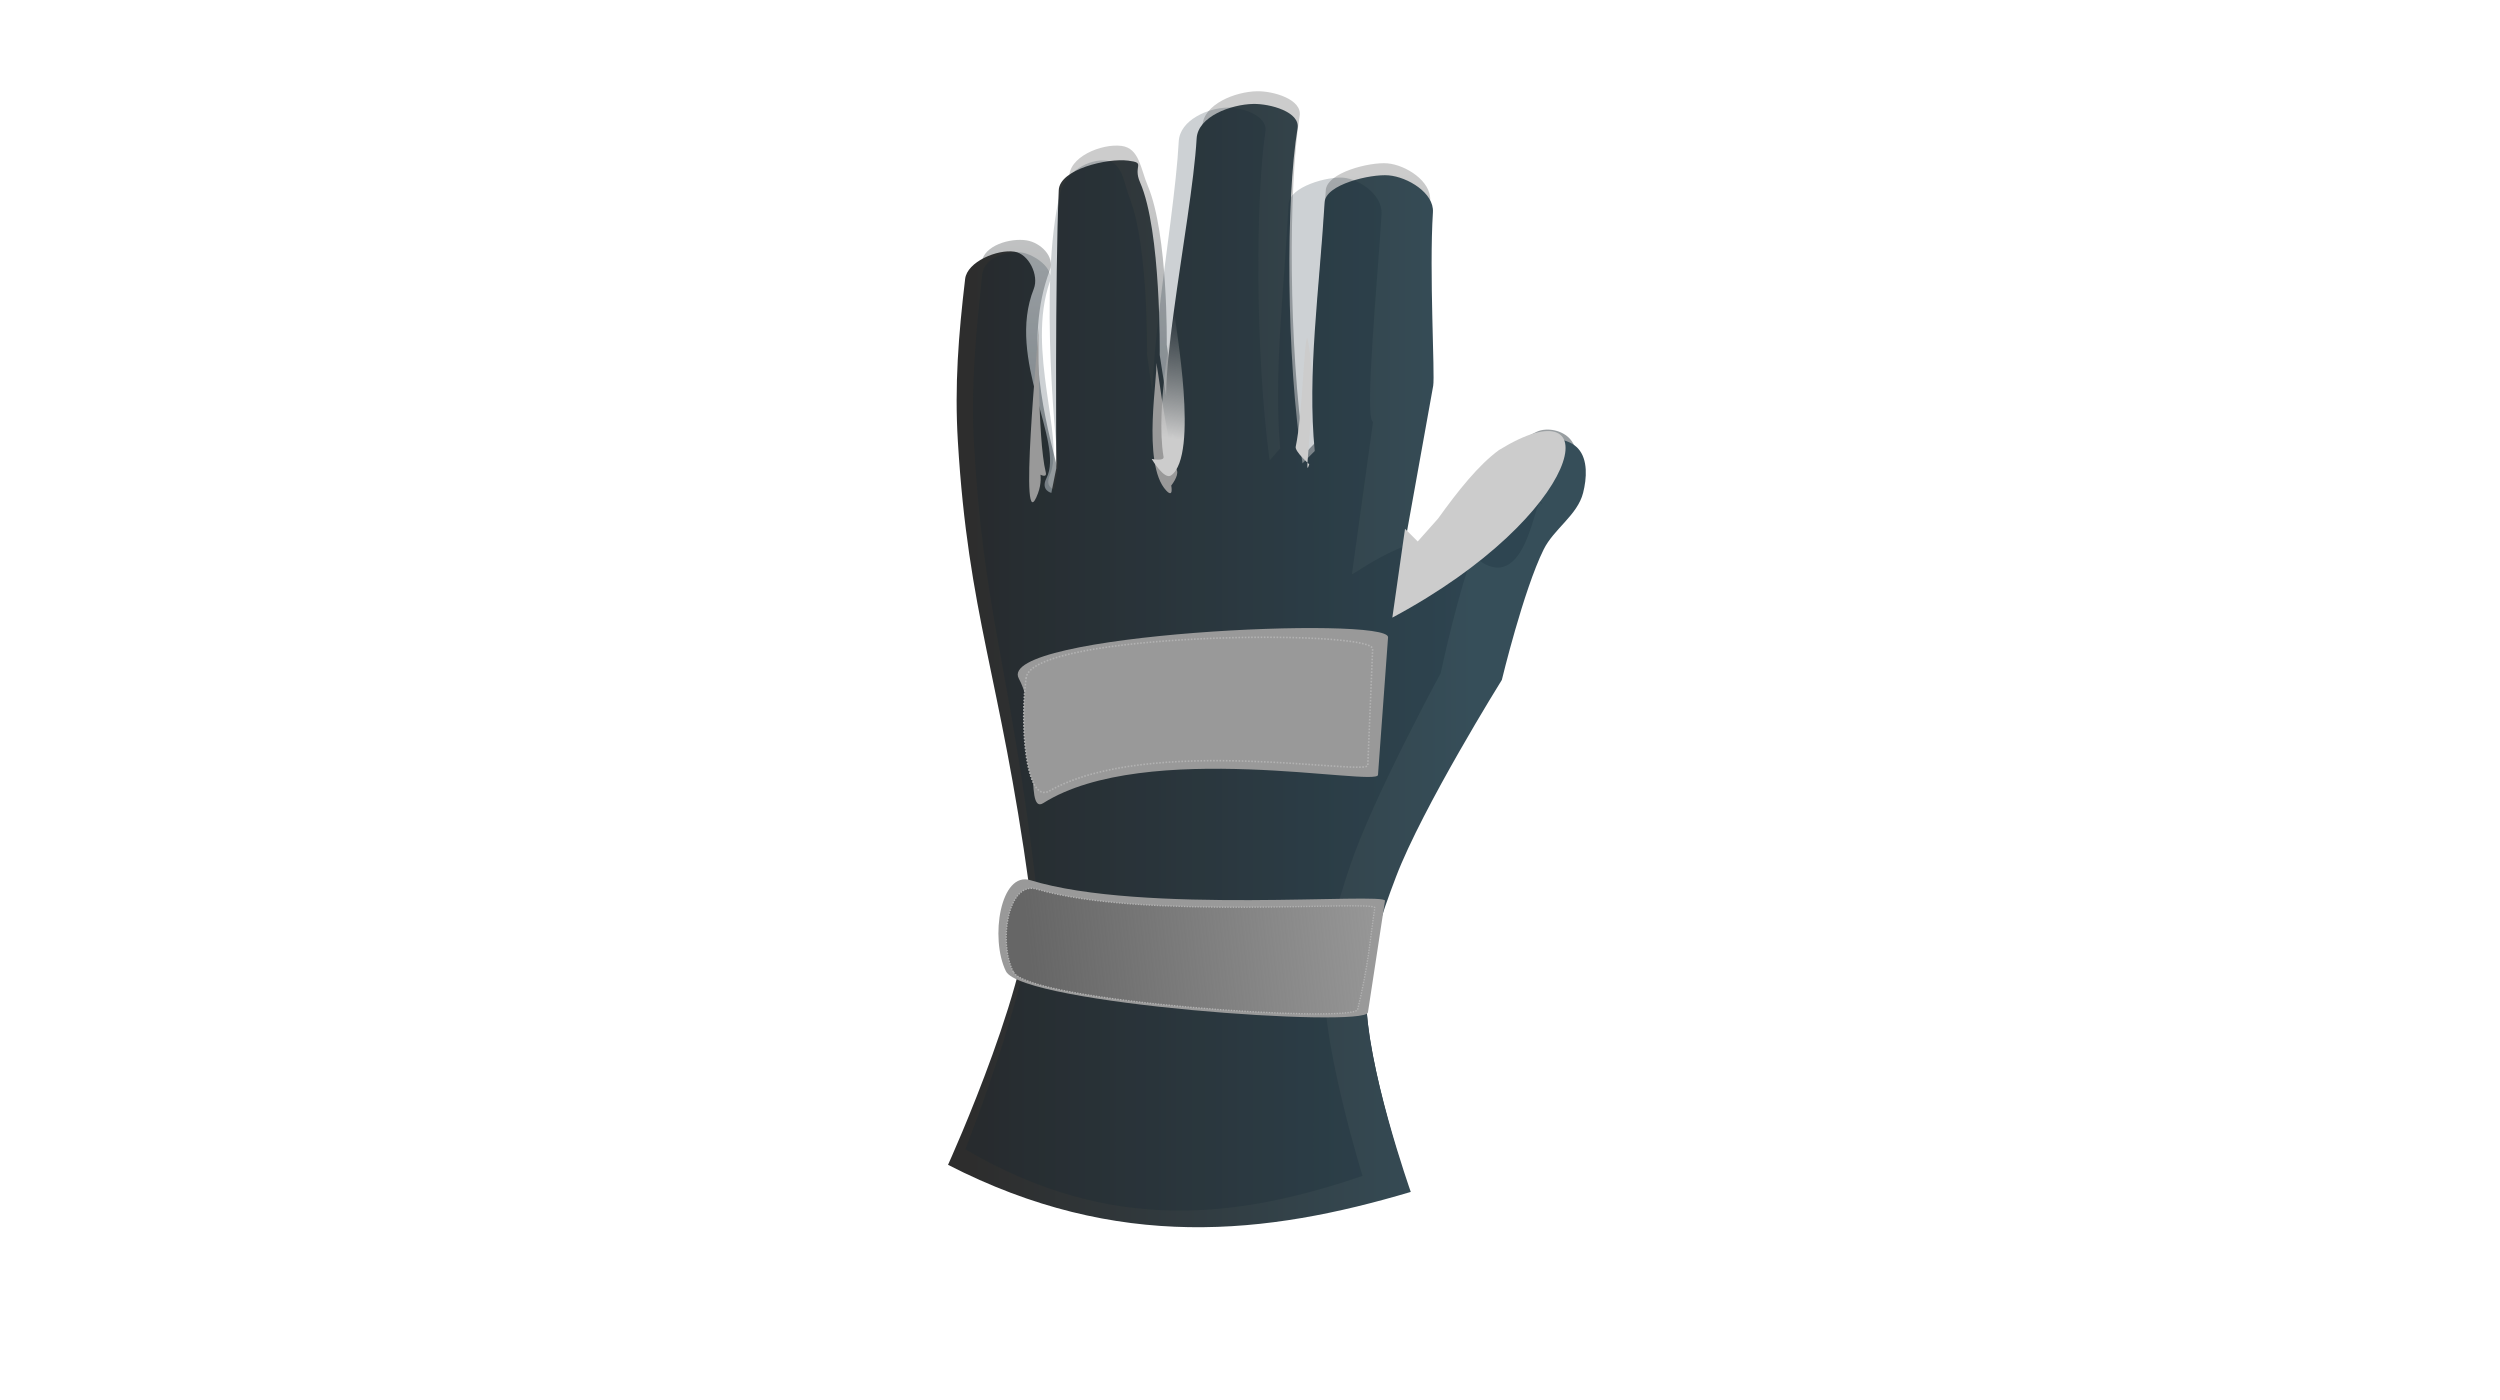 <?xml version="1.0" encoding="utf-8"?>
<!-- Generator: Adobe Illustrator 16.0.0, SVG Export Plug-In . SVG Version: 6.00 Build 0)  -->
<!DOCTYPE svg PUBLIC "-//W3C//DTD SVG 1.1//EN" "http://www.w3.org/Graphics/SVG/1.1/DTD/svg11.dtd">
<svg version="1.1" id="Layer_1" xmlns="http://www.w3.org/2000/svg" xmlns:xlink="http://www.w3.org/1999/xlink" x="0px" y="0px"
	 width="768px" height="430px" viewBox="0 0 768 430" enable-background="new 0 0 768 430" xml:space="preserve">
<g transform="translate(0,-924.362)">
	
		<linearGradient id="SVGID_1_" gradientUnits="userSpaceOnUse" x1="89.59" y1="1078.834" x2="87.702" y2="988.721" gradientTransform="matrix(3.359 0 0 3.359 91.461 -2342.773)">
		<stop  offset="0" style="stop-color:#0E232E"/>
		<stop  offset="1" style="stop-color:#CCCCCC"/>
	</linearGradient>
	<path fill="url(#SVGID_1_)" d="M386.122,952.393c-6.542,0.136-16.375,3.858-16.758,10.697
		c-1.494,26.738-14.366,85.806-6.564,92.348l0.722,4.581l-2.188,4.581l0.722-9.917l-3.631-24.439c0,0,0.46-33.92-5.834-48.83
		c-2.222-5.267-2.583-11.508-8.037-12.231c-6.162-0.815-16.615,3.496-16.037,9.941c2.17,24.178-0.722,86.233-0.722,86.233
		l-1.466,7.65c0,0-0.434-0.5-1.443-4.581c-3.331-13.479-10.666-39.291-2.379-61.062c1.592-4.182-2.866-8.482-7.117-9.161
		c-5.05-0.808-13.248,1.559-13.848,6.871c-1.968,17.419-3.904,34.601-2.909,51.9c3.116,54.198,12.452,72.187,21.135,138.145
		c3.116,23.671-24.045,86.243-24.045,86.243c50.327,27.084,94.442,21.667,137.062,8.405c0,0-13.212-39.184-13.127-59.55
		c0.056-13.082,4.299-25.935,8.751-38.158c7.866-21.591,31.351-61.062,31.351-61.062s6.388-27.753,12.382-40.448
		c3.018-6.391,10.01-10.635,11.685-17.544c1.082-4.466,1.485-10.325-1.466-13.742c-2.334-2.702-7.012-3.708-10.218-2.291
		c-16.112,7.128-42.291,43.114-43.01,42.737l10.292-59.906c0.565-3.286-1.213-35.243-0.076-53.833
		c0.365-5.95-7.453-10.922-13.126-11.428c-5.316-0.474-18.762,2.8-18.951,8.383c-1.563,27.201-5.201,53.052-2.927,77.095
		l-3.632,3.824c-4.903-33.108-4.906-82.283-1.465-103.823C400.144,954.867,391.124,952.29,386.122,952.393L386.122,952.393z"/>
	
		<linearGradient id="SVGID_2_" gradientUnits="userSpaceOnUse" x1="61.556" y1="1033.4" x2="107.526" y2="1033.4" gradientTransform="matrix(3.359 0 0 3.359 91.461 -2342.773)">
		<stop  offset="0" style="stop-color:#2D2D2D"/>
		<stop  offset="1" style="stop-color:#364E59"/>
	</linearGradient>
	<path fill="url(#SVGID_2_)" d="M384.99,956.293c-6.786,0.135-16.984,3.822-17.38,10.597c-1.55,26.489-14.9,85.007-6.807,91.488
		l0.749,4.538l-2.269,4.538l0.749-9.825l-3.766-24.211c0,0,0.478-38.284-6.049-53.056c-2.306-5.216,2.001-5.941-3.657-6.657
		c-6.39-0.809-21.03,2.634-21.312,9.068c-1.175,26.893-0.749,85.429-0.749,85.429l-1.52,7.579c0,0-3.401-0.779-1.497-4.538
		c5.594-11.041-12.495-36.585-3.899-58.153c1.65-4.143-1.541-10.743-5.948-11.416c-5.238-0.8-14.521,3.104-15.143,8.367
		c-2.042,17.257-3.27,32.718-2.238,49.856c3.233,53.692,12.914,71.514,21.92,136.858c3.232,23.45-24.938,85.438-24.938,85.438
		c52.198,26.832,97.952,21.466,142.156,8.327c0,0-13.702-38.819-13.615-58.995c0.059-12.961,4.459-25.691,9.077-37.803
		c8.158-21.388,32.515-60.491,32.515-60.491s6.625-27.495,12.843-40.071c3.129-6.331,10.38-10.535,12.117-17.381
		c1.123-4.424,1.541-10.229-1.521-13.615c-2.42-2.676-7.272-3.673-10.598-2.269c-16.712,7.062-43.862,42.713-44.608,42.339
		l10.676-59.35c0.585-3.254-1.259-34.913-0.079-53.331c0.378-5.894-7.729-10.821-13.614-11.323
		c-5.514-0.47-19.459,2.774-19.656,8.305c-1.621,26.949-5.394,52.559-3.035,76.376l-3.767,3.789
		c-5.086-32.8-5.089-81.516-1.52-102.856C399.532,958.744,390.18,956.19,384.99,956.293L384.99,956.293z"/>
	<g opacity="0.21" enable-background="new    ">
		<path fill="#0E232E" d="M377.028,957.41c-5.824,0.132-14.578,3.752-14.919,10.406c-1.329,26.011-12.789,83.473-5.843,89.836
			l0.643,4.456l-1.948,4.457l0.643-9.648l-3.233-23.774c0,0,0.41-32.999-5.193-47.502c-1.979-5.123-2.3-11.196-7.156-11.899
			c-5.485-0.794-12.746,3.592-14.276,9.671c-7.035,27.938-0.643,83.887-0.643,83.887l-1.305,7.442c0,0-2.919-0.766-1.285-4.456
			c4.801-10.841-7.377-38.222,0-59.402c1.417-4.068-4.67-8.251-8.453-8.913c-4.496-0.785-11.794,1.518-12.328,6.685
			c-1.752,16.945-3.476,33.66-2.59,50.489c2.774,52.725,11.085,70.223,18.815,134.39c2.774,23.027-21.405,83.897-21.405,83.897
			c44.804,26.347,84.076,21.077,122.02,8.177c0,0-11.762-38.118-11.687-57.931c0.05-12.727,3.825-25.228,7.79-37.119
			c7.002-21.004,27.91-59.401,27.91-59.401s5.688-26.999,11.023-39.348c2.687-6.217,8.91-10.346,10.401-17.067
			c0.964-4.344,12.077,7.264,9.449,3.938c-2.077-2.628-4.588,32.737-22.332,15.079c-11.449-11.394-35.169,7.329-35.808,6.962
			l6.484-46.79c-2.81-0.467,1.599-45.772,2.611-63.858c0.323-5.787-6.636-10.625-11.687-11.118
			c-4.731-0.461-16.701,2.724-16.87,8.155c-1.394,26.461-4.632,51.611-2.605,74.998l-3.233,3.721
			c-4.365-32.208-4.369-80.044-1.306-101C389.51,959.814,381.482,957.308,377.028,957.41L377.028,957.41z"/>
	</g>
	<path fill="#999999" d="M312.973,1132.803c7.44,13.802,1.338,42.174,7.506,38.281c31.392-19.812,102.57-4.956,102.84-8.668
		l3.091-42.269C426.901,1113.419,305.532,1119.002,312.973,1132.803z"/>
	<path fill="#999999" stroke="#B2B2B2" stroke-width="0.488" stroke-dasharray="0.488,0.488" d="M315.25,1132.493
		c-1.975,13.929-0.276,39.053,7.139,34.848c30.509-17.301,97.654-4.506,97.795-7.889l1.493-35.719
		C421.935,1117.596,317.227,1118.565,315.25,1132.493L315.25,1132.493z"/>
	<path fill="#999999" d="M309.015,1222.718c-4.953-10.082-1.681-30.808,7.515-27.965c34.213,10.58,109.348,3.643,108.937,6.331
		l-5.237,34.297C419.485,1240.255,313.967,1232.8,309.015,1222.718L309.015,1222.718z"/>
	
		<linearGradient id="SVGID_3_" gradientUnits="userSpaceOnUse" x1="171.194" y1="100.54" x2="310.773" y2="111.202" gradientTransform="matrix(0.805 0 0 -0.588 178.702 1278.201)">
		<stop  offset="0" style="stop-color:#666666"/>
		<stop  offset="1" style="stop-color:#666666;stop-opacity:0"/>
	</linearGradient>
	<path fill="url(#SVGID_3_)" stroke="#B2B2B2" stroke-width="0.417" stroke-dasharray="0.417,0.417" d="M311.296,1222.945
		c-4.71-9.179-1.6-28.047,7.146-25.457c32.536,9.631,104.256,3.314,103.888,5.763c-1.482,9.856-1.908,17.596-5.274,31.223
		C415.979,1238.829,316.005,1232.122,311.296,1222.945z"/>
	<path fill="#999999" d="M319.043,1025.014c0,2.851-6.378,67.589-0.171,50.88c1.179-3.173,0.755-5.704,0.755-5.704
		s2.08,1.085,1.636-0.713C318.661,1058.933,319.043,1025.013,319.043,1025.014L319.043,1025.014z"/>
	<path fill="#999999" d="M355.13,1036.028c0.877,2.423-4.633,30.822,3.158,39.058c2.314,2.447,1.512-1.567,1.512-1.567
		s2.328-2.875,1.77-4.584C357.626,1056.874,355.636,1035.69,355.13,1036.028L355.13,1036.028z"/>
	
		<linearGradient id="SVGID_4_" gradientUnits="userSpaceOnUse" x1="279.47" y1="470.514" x2="285.895" y2="411.161" gradientTransform="matrix(0.486 0 0 0.676 223.323 740.903)">
		<stop  offset="0" style="stop-color:#CCCCCC"/>
		<stop  offset="1" style="stop-color:#999999;stop-opacity:0"/>
	</linearGradient>
	<path fill="url(#SVGID_4_)" d="M360.904,1021.209c0,2.54,7.572,43.14-1.178,49.213c-2.077,1.442-5.933-5.079-5.933-5.079
		s3.899,0.813,3.652-0.636C354.847,1049.548,360.504,1020.888,360.904,1021.209L360.904,1021.209z"/>
	<path fill="#CCCCCC" d="M401.615,1028.224c3.663,15.819-1.653,45.943,0.583,38.769c0,0-4.475-3.927-4.155-5.408
		C400.144,1051.853,400.687,1027.467,401.615,1028.224z"/>
	<path fill="#CCCCCC" d="M431.623,1086.8l-3.899,27.298c59.474-31.877,67.144-72.634,32.759-51.477
		c-6.239,4.555-12.479,12.379-18.719,21.059l-6.24,7.02L431.623,1086.8z"/>
</g>
</svg>
